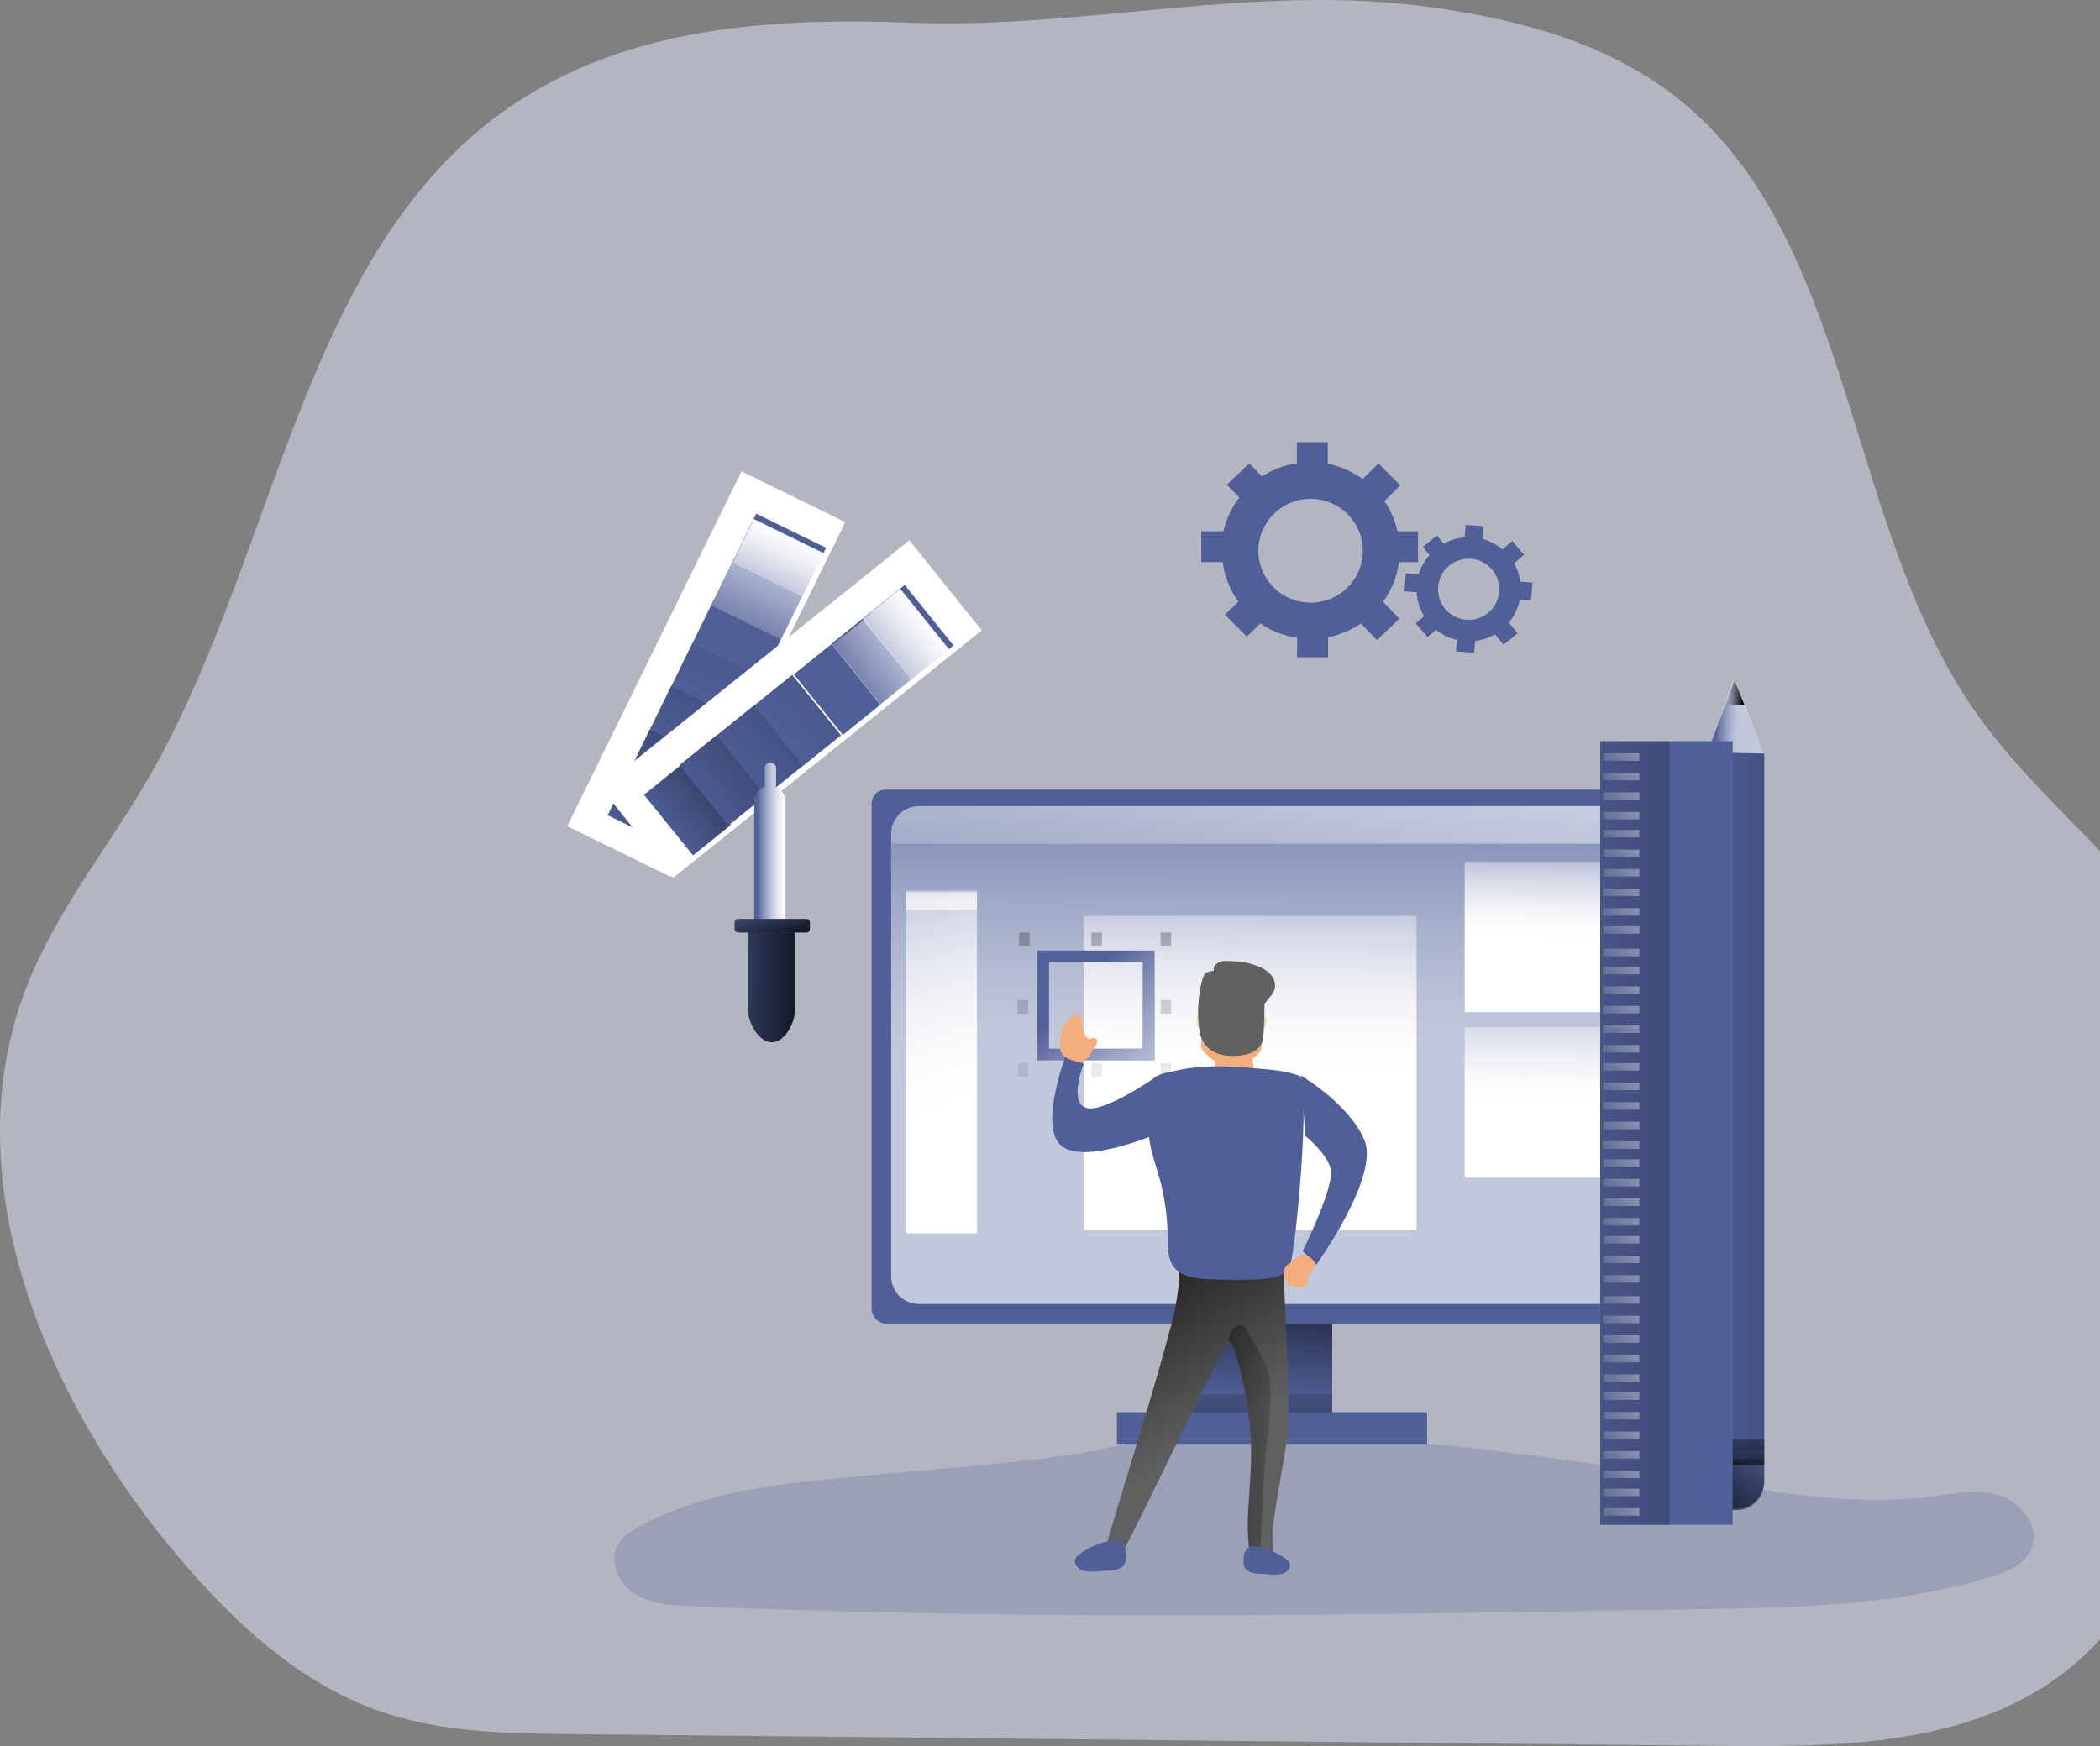 <svg width="1396" height="1161" viewBox="0 0 1396 1161" fill="none" xmlns="http://www.w3.org/2000/svg">
<rect x="0" y="0" width="1396" height="1161" fill="#808080" stroke="none"/>
<path opacity="0.5" d="M318.343 86.694C198.405 187.217 179.819 377.298 98.589 517.527C70.312 566.322 33.775 609.992 14.712 664.123C-29.054 788.026 31.18 928.572 111.801 1026.98C150.245 1073.93 195.149 1116.94 249.478 1136.72C291.258 1151.94 336.056 1152.57 380.033 1152.97L1150.5 1160.9C1236.52 1161.77 1332.1 1158.62 1393.95 1092.21C1436.57 1046.48 1453.89 979.692 1468.58 915.944C1486.64 837.613 1503 752.546 1474.91 677.94C1442.82 592.582 1361.67 544.21 1311.26 470.555C1229.45 351.223 1231.33 170.731 1127.14 75.466C1078.51 31.004 1014.33 13.568 951.792 4.85C833.892 -11.609 722.215 19.459 606.433 15.127C507.464 11.428 400.447 17.874 318.343 86.694Z" fill="#E7ECFF"/>
<path opacity="0.24" d="M559.786 982.613C513.337 987.283 465.463 992.419 424.589 1015.26C419.119 1018.33 413.564 1021.94 410.546 1027.46C404.488 1038.55 411.363 1053.18 422.032 1059.86C432.701 1066.53 445.865 1067.29 458.42 1067.84C681.987 1077.59 905.889 1073.76 1129.65 1069.96C1194.62 1068.86 1260.63 1067.59 1322.9 1048.72C1334.1 1045.34 1346.4 1040.26 1350.61 1029.21C1356.13 1014.76 1343.55 998.737 1328.88 994.236C1314.2 989.735 1298.55 993.095 1283.37 995.06C1230.68 1001.89 1177.52 991.446 1125.05 983.099C1022.35 966.784 915.783 953.512 811.755 951.039C776.289 950.215 746.001 962.515 711.29 967.376C661.173 974.434 610.176 977.541 559.786 982.613Z" fill="#505F98"/>
<path d="M377.077 549.326L492.907 313.408L561.893 347.19L446.063 583.108L377.077 549.326Z" fill="white"/>
<path d="M403.922 542.055L418.036 513.22L464.5 535.903L450.386 564.738L403.922 542.055Z" fill="#505F98"/>
<path d="M403.922 542.055L418.036 513.22L464.5 535.903L450.386 564.738L403.922 542.055Z" fill="url(#paint0_linear_108_1327)"/>
<path d="M418.038 513.445L432.151 484.61L478.615 507.293L464.502 536.128L418.038 513.445Z" fill="#505F98"/>
<path d="M418.038 513.445L432.151 484.61L478.615 507.293L464.502 536.128L418.038 513.445Z" fill="url(#paint1_linear_108_1327)"/>
<path d="M432.134 484.826L446.248 455.991L492.712 478.674L478.598 507.509L432.134 484.826Z" fill="#505F98"/>
<path d="M432.134 484.826L446.248 455.991L492.712 478.674L478.598 507.509L432.134 484.826Z" fill="url(#paint2_linear_108_1327)"/>
<path d="M446.271 456.237L460.384 427.402L506.848 450.085L492.735 478.92L446.271 456.237Z" fill="#505F98"/>
<path d="M446.271 456.237L460.384 427.402L506.848 450.085L492.735 478.92L446.271 456.237Z" fill="url(#paint3_linear_108_1327)"/>
<path d="M460.377 427.599L474.49 398.764L520.954 421.447L506.841 450.282L460.377 427.599Z" fill="#505F98"/>
<path d="M474.492 399.01L488.606 370.175L535.07 392.858L520.956 421.693L474.492 399.01Z" fill="#505F98"/>
<path d="M488.589 370.391L502.702 341.556L549.166 364.239L535.053 393.074L488.589 370.391Z" fill="#505F98"/>
<path d="M472.904 402.598L487.018 373.763L533.482 396.446L519.368 425.281L472.904 402.598Z" fill="url(#paint4_linear_108_1327)"/>
<path d="M487.029 373.97L501.142 345.135L547.607 367.817L533.493 396.652L487.029 373.97Z" fill="url(#paint5_linear_108_1327)"/>
<rect x="787.545" y="867" width="98.068" height="82" fill="#505F98"/>
<rect x="787.545" y="867" width="98.068" height="82" fill="url(#paint6_linear_108_1327)"/>
<rect x="579.401" y="525" width="518.359" height="355" rx="9.37" fill="#505F98"/>
<path opacity="0.65" d="M1080.75 554.438V848.562C1080.77 853.443 1078.84 858.129 1075.4 861.588C1071.96 865.047 1067.29 866.994 1062.41 867H610.748C605.873 866.989 601.203 865.04 597.764 861.582C594.325 858.125 592.399 853.441 592.41 848.562V554.438C592.399 549.559 594.325 544.875 597.764 541.418C601.203 537.96 605.873 536.011 610.748 536H1062.41C1067.29 536.006 1071.96 537.953 1075.4 541.412C1078.84 544.871 1080.77 549.557 1080.75 554.438V554.438Z" fill="url(#paint7_linear_108_1327)"/>
<rect x="742.514" y="939" width="206.143" height="21" fill="#505F98"/>
<rect x="787.545" y="927" width="98.068" height="12" fill="url(#paint8_linear_108_1327)"/>
<path fill-rule="evenodd" clip-rule="evenodd" d="M942.653 353.241V373.715L929.944 373.819C928.707 383.346 925.084 392.41 919.405 400.181L930.26 411.351L915.38 425.6L904.694 414.578C898.105 419.062 890.67 422.17 882.838 423.714V437H862.267V424.029C853.483 422.76 845.11 419.497 837.797 414.494L828.861 423.316L814.297 408.647L823.17 399.993C817.584 392.219 814.021 383.191 812.801 373.715H798.553V353.241H813.307C815.136 345.093 818.732 337.441 823.845 330.819L815.604 322.332L830.484 308.082L838.914 316.82C845.885 312.214 853.809 309.228 862.099 308.082V294H882.669V308.396C891.038 310.055 898.947 313.493 905.853 318.476L916.391 308.166L930.871 322.709L920.333 333.187C924.464 339.267 927.397 346.073 928.974 353.241H942.653ZM836.512 366.15C836.488 385.211 852.011 400.682 871.182 400.705C880.394 400.733 889.238 397.113 895.759 390.644C902.281 384.176 905.943 375.392 905.938 366.233C905.961 347.172 890.438 331.701 871.267 331.678C852.095 331.655 836.535 347.088 836.512 366.15Z" fill="#505F98"/>
<path fill-rule="evenodd" clip-rule="evenodd" d="M1018.71 387.354L1017.79 399.396L1010.27 398.938C1009.15 404.475 1006.64 409.641 1002.99 413.958L1008.86 421.021L999.507 428.729L993.747 421.792C989.693 424.13 985.206 425.625 980.558 426.188L979.953 434L967.912 433.104L968.496 425.479C963.411 424.344 958.656 422.056 954.598 418.792L948.964 423.583L941.096 414.396L946.668 409.688C943.74 404.876 942.055 399.414 941.764 393.792L933.646 393.167L934.544 381.146L943.162 381.792C944.586 377.085 947.014 372.743 950.278 369.062L945.834 363.708L955.182 356L959.711 361.5C963.982 359.095 968.738 357.672 973.63 357.333L974.256 349L986.297 349.896L985.65 358.375C990.457 359.714 994.915 362.081 998.714 365.312L1005.33 359.708L1013.18 368.896L1006.5 374.583C1008.66 378.339 1010.08 382.477 1010.67 386.771L1018.71 387.354ZM956.008 390.243C955.153 401.436 963.546 411.203 974.757 412.062C980.151 412.487 985.492 410.747 989.597 407.228C993.703 403.708 996.232 398.7 996.627 393.312C997.469 382.119 989.066 372.361 977.854 371.514C966.642 370.666 956.863 379.05 956.008 390.243Z" fill="#505F98"/>
<path d="M1172.81 500.966V984.819C1172.78 994.846 1164.73 1002.97 1154.8 1003H1152.72C1142.8 1002.95 1134.79 994.827 1134.79 984.819V500.966L1152.87 453L1172.81 500.966Z" fill="#505F98"/>
<rect x="1151.8" y="501" width="21.015" height="463" fill="url(#paint9_linear_108_1327)"/>
<path opacity="0.65" d="M1172.81 501L1134.79 500.269L1146.5 468.204L1152.79 451L1159.69 468.204L1172.81 501V501Z" fill="url(#paint10_linear_108_1327)"/>
<path d="M1159.8 469H1146.79L1152.99 452L1159.8 469V469Z" fill="url(#paint11_linear_108_1327)"/>
<rect x="1132.78" y="957" width="40.028" height="17" fill="url(#paint12_linear_108_1327)"/>
<path d="M1172.81 970V985.38C1172.78 995.649 1164.73 1003.96 1154.8 1004H1152.72C1142.8 1003.95 1134.79 995.63 1134.79 985.38V970H1172.81Z" fill="url(#paint13_linear_108_1327)"/>
<path d="M1080.75 554.513V561H592.41V554.513C592.399 549.614 594.325 544.912 597.764 541.44C601.203 537.968 605.874 536.011 610.749 536H1062.41C1067.29 536.006 1071.96 537.961 1075.4 541.434C1078.84 544.907 1080.77 549.613 1080.75 554.513V554.513Z" fill="url(#paint14_linear_108_1327)"/>
<rect x="602.417" y="593" width="47.033" height="227" fill="url(#paint15_linear_108_1327)"/>
<rect x="720.499" y="609" width="221.153" height="209" fill="url(#paint16_linear_108_1327)"/>
<rect x="771.534" y="707" width="7.005" height="9" fill="url(#paint17_linear_108_1327)"/>
<rect x="771.534" y="665" width="7.005" height="9" fill="url(#paint18_linear_108_1327)"/>
<rect x="676.469" y="707" width="7.005" height="9" fill="url(#paint19_linear_108_1327)"/>
<rect x="676.469" y="665" width="7.005" height="9" fill="url(#paint20_linear_108_1327)"/>
<rect x="771.534" y="620" width="7.005" height="9" fill="url(#paint21_linear_108_1327)"/>
<rect x="677.469" y="620" width="7.005" height="9" fill="url(#paint22_linear_108_1327)"/>
<rect x="725.502" y="620" width="7.005" height="9" fill="url(#paint23_linear_108_1327)"/>
<rect x="725.502" y="707" width="7.005" height="9" fill="url(#paint24_linear_108_1327)"/>
<path fill-rule="evenodd" clip-rule="evenodd" d="M689.478 705H767.532V632H689.478V705ZM759.67 697.282H697.34V639.656H759.67V697.282Z" fill="#505F98"/>
<path fill-rule="evenodd" clip-rule="evenodd" d="M689.478 705H767.532V632H689.478V705ZM759.67 697.282H697.34V639.656H759.67V697.282Z" fill="url(#paint25_linear_108_1327)"/>
<rect x="973.674" y="573" width="100.069" height="100" fill="url(#paint26_linear_108_1327)"/>
<rect x="973.674" y="683" width="100.069" height="100" fill="url(#paint27_linear_108_1327)"/>
<rect opacity="0.65" x="602.417" y="592" width="47.033" height="13" fill="url(#paint28_linear_108_1327)"/>
<path d="M399.381 523.827L604.51 359.293L652.622 419.118L447.494 583.652L399.381 523.827Z" fill="white"/>
<path d="M428.105 528.455L453.172 508.235L485.755 548.522L460.687 568.742L428.105 528.455Z" fill="#505F98"/>
<path d="M428.105 528.455L453.172 508.235L485.755 548.522L460.687 568.742L428.105 528.455Z" fill="url(#paint29_linear_108_1327)"/>
<path d="M451.723 508.689L476.755 488.56L509.19 528.79L484.158 548.919L451.723 508.689Z" fill="#505F98"/>
<path d="M451.723 508.689L476.755 488.56L509.19 528.79L484.158 548.919L451.723 508.689Z" fill="url(#paint30_linear_108_1327)"/>
<path d="M476.667 488.761L501.699 468.633L534.134 508.863L509.101 528.991L476.667 488.761Z" fill="#505F98"/>
<path d="M476.667 488.761L501.699 468.633L534.134 508.863L509.101 528.991L476.667 488.761Z" fill="url(#paint31_linear_108_1327)"/>
<path d="M501.594 468.847L526.626 448.718L559.061 488.948L534.029 509.077L501.594 468.847Z" fill="#505F98"/>
<path d="M501.594 468.847L526.626 448.718L559.061 488.948L534.029 509.077L501.594 468.847Z" fill="url(#paint32_linear_108_1327)"/>
<path d="M527.714 448.389L552.782 428.169L585.364 468.456L560.297 488.676L527.714 448.389Z" fill="#505F98"/>
<path d="M552.794 427.99L577.862 407.77L610.444 448.057L585.377 468.277L552.794 427.99Z" fill="#505F98"/>
<path d="M576.402 409.051L601.434 388.923L633.869 429.153L608.837 449.281L576.402 409.051Z" fill="#505F98"/>
<path d="M606.42 452.218L585.321 469L553.383 428.782L574.482 412L606.42 452.218V452.218Z" fill="url(#paint33_linear_108_1327)"/>
<path d="M573.445 411.648L598.477 391.519L630.912 431.749L605.88 451.878L573.445 411.648Z" fill="url(#paint34_linear_108_1327)"/>
<path d="M522.362 533.15V656H501.347V533.15C501.347 528.61 504.166 524.57 508.366 523.089V510.825C508.366 508.712 510.041 507 512.109 507C514.176 507 515.852 508.712 515.852 510.825V523.297C519.771 524.935 522.34 528.823 522.362 533.15V533.15Z" fill="#505F98"/>
<path d="M522.362 533.15V656H501.347V533.15C501.347 528.61 504.166 524.57 508.366 523.089V510.825C508.366 508.712 510.041 507 512.109 507C514.176 507 515.852 508.712 515.852 510.825V523.297C519.771 524.935 522.34 528.823 522.362 533.15V533.15Z" fill="url(#paint35_linear_108_1327)"/>
<rect x="488.338" y="611" width="50.035" height="9" rx="2.245" fill="#505F98"/>
<path d="M513.044 693V693C504.471 693 497.344 680.185 497.344 671.634V615H528.366V671.634C528.366 680.185 521.596 693 513.044 693Z" fill="#505F98"/>
<rect x="488.338" y="611" width="50.035" height="9" rx="2.245" fill="url(#paint36_linear_108_1327)"/>
<path d="M513.044 693V693C504.471 693 497.344 680.366 497.344 671.937V620H528.366V671.937C528.366 680.366 521.596 693 513.044 693Z" fill="url(#paint37_linear_108_1327)"/>
<path d="M713.136 753C712.463 749.436 712.037 744.39 713.331 744.043C716.059 743.275 713.136 753 713.136 753Z" fill="#28353D"/>
<path d="M856.395 948.507C855.909 961.102 846.147 1007.39 845.83 1020C845.83 1024.2 846.95 1030.65 845.597 1034.7C842.808 1043.28 832.919 1042.11 831.63 1037.05L831.144 1034.53C826.559 1010.01 833.933 982.198 831.144 950.186C829.475 930.643 821.699 892.963 816.606 892.711C813.923 892.711 752.665 1021.85 747.34 1029.81C744.72 1033.82 737.345 1033.19 733.774 1036.42C730.203 1039.65 763.526 938.515 777.493 885.07C780.751 874.039 782.875 862.709 783.832 851.252C784.213 844.64 782.079 842.415 788.185 840.463C792.412 839.119 798.265 839.497 802.787 839.182C807.71 838.804 853.5 838.72 853.5 841.953C853.056 859.502 857.578 919.412 856.395 948.507Z" fill="#606161"/>
<path d="M856.395 948.507C855.909 961.102 846.147 1007.39 845.83 1020C845.83 1024.2 846.95 1030.65 845.597 1034.7C842.808 1043.28 832.919 1042.11 831.63 1037.05L831.144 1034.53C826.559 1010.01 833.933 982.198 831.144 950.186C829.475 930.643 821.699 892.963 816.606 892.711C813.923 892.711 752.665 1021.85 747.34 1029.81C744.72 1033.82 737.345 1033.19 733.774 1036.42C730.203 1039.65 763.526 938.515 777.493 885.07C780.751 874.039 782.875 862.709 783.832 851.252C784.213 844.64 782.079 842.415 788.185 840.463C792.412 839.119 798.265 839.497 802.787 839.182C807.71 838.804 853.5 838.72 853.5 841.953C853.056 859.502 857.578 919.412 856.395 948.507Z" fill="url(#paint38_linear_108_1327)"/>
<path d="M802.322 680.148C801.937 676.163 800.054 674 798.215 674C796.375 674 795.241 676.12 795.626 680.148C795.713 683.122 797.957 685.597 800.932 686C802.793 686 802.729 684.134 802.322 680.148Z" fill="#FFCD9C"/>
<path d="M834.716 680.159C834.966 676.166 836.803 674 838.702 674C840.601 674 841.832 676.124 841.54 680.159C841.514 683.173 839.268 685.687 836.323 686C834.445 686 834.424 684.152 834.716 680.159Z" fill="#FFCD9C"/>
<path d="M838.44 697.672C838.181 699.777 829.266 709 819.121 709C808.976 709 800.6 700.577 798.83 697.208C797.06 693.839 804.184 650.505 808.306 646.884C812.429 643.262 829.137 645.641 830.54 647.558C833.907 652.085 839.541 689.27 838.44 697.672Z" fill="#F4AD7D"/>
<path d="M834.246 664.977C832.867 665.639 827.452 651.842 826.316 649.525C825.18 647.208 825.362 644.829 826.742 644.167C828.121 643.505 830.149 644.871 831.285 647.167C832.421 649.463 835.605 664.336 834.246 664.977Z" fill="#FFCD9C"/>
<path d="M803.876 663.987C802.446 663.501 806.233 649.179 807.059 646.703C807.885 644.228 809.739 642.599 811.089 643.086C812.439 643.573 813.003 645.984 812.177 648.481C811.351 650.977 805.226 664.474 803.876 663.987Z" fill="#FFCD9C"/>
<path d="M809.553 696H831.317L834.578 716.622C822.722 723.005 815.81 722.301 806.559 715.214L809.553 696Z" fill="#F4AD7D"/>
<path d="M818.567 700.13C818.567 699.75 819.472 699.43 820.568 699.43C821.664 699.43 822.57 699.75 822.57 700.13C822.57 700.51 821.688 700.57 820.568 700.57C819.448 700.57 818.567 700.53 818.567 700.13Z" fill="#F4AD7D"/>
<path d="M839.6 690.808C840.424 685.894 841.768 650.708 838.473 646.051C835.177 641.394 815.449 638.381 812.457 639.108C805.758 640.731 806.929 645.517 806.929 645.517C804.938 645.547 802.989 646.084 801.271 647.076C798.973 648.615 794.138 670.79 797.997 687.56C799.732 695.102 806.561 701.66 818.354 701.981C832.879 702.365 838.603 696.896 839.6 690.808Z" fill="#606161"/>
<path d="M812.539 640.762C814.098 639.448 816.118 638.828 818.138 639.041C824.271 639.008 830.355 640.14 836.073 642.376C839.243 643.488 842.122 645.311 844.493 647.708C846.88 650.173 847.979 653.627 847.461 657.034C846.408 662.047 841.146 665.148 839.42 669.97C838.031 673.837 839.02 677.575 839.062 681.463C839.09 684.606 838.865 687.746 838.388 690.852C837.42 696.906 831.884 702.344 817.675 701.983C806.224 701.664 799.593 695.143 797.909 687.644C795.629 675.198 796.227 662.389 799.656 650.215C805.828 651.648 812.142 652.361 818.475 652.339C825.19 652.395 831.886 651.611 838.409 650.002C839.525 656.503 839.504 669.524 839.146 679.253" fill="#606161"/>
<path d="M777.41 712.954C773.976 713.241 770.668 714.384 767.785 716.28C762.847 720.171 762.472 727.43 762.556 733.748C762.387 742.501 762.993 751.252 764.368 759.897C765.848 767.826 768.535 775.441 770.743 783.202C774.224 795.831 776.052 808.862 776.181 821.966C776.181 829.162 776.056 837.07 780.535 842.697C785.431 848.806 794.098 849.998 801.89 850.438C812.953 851.086 824.057 851.17 835.12 850.709C842.537 850.375 850.433 849.643 856.308 845.082C860.996 841.442 871.975 718.288 863.454 715.171C854.933 712.054 845.766 711.259 836.724 710.506C816.453 708.791 797.369 707.431 777.41 712.954Z" fill="#505F98"/>
<path d="M841.23 968.291C840.143 982.255 837.551 1033 837.551 1033L830.946 1032.77C826.41 1008.39 833.705 980.732 830.946 948.899C829.295 929.465 821.603 891.996 816.565 891.746C818.07 879.221 826.536 881.1 826.536 881.1C832.692 890.294 838.002 900.026 842.4 910.178C847.438 923.37 842.337 954.263 841.23 968.291Z" fill="url(#paint39_linear_108_1327)"/>
<path d="M716.873 1034.02C715.841 1034.79 715.058 1035.83 714.621 1037.03C714.386 1038.01 714.481 1039.04 714.892 1039.97C716.058 1042.33 718.269 1044.02 720.876 1044.55C723.453 1045.04 726.091 1045.13 728.696 1044.82L737.036 1044.26C739.158 1044.21 741.263 1043.87 743.292 1043.26C745.322 1042.63 746.998 1041.2 747.921 1039.31C748.412 1037.92 748.604 1036.44 748.484 1034.97C748.484 1028.16 746.065 1022.63 738.517 1024.3C730.61 1025.77 723.182 1029.1 716.873 1034.02V1034.02Z" fill="#505F98"/>
<path d="M855.411 1037.06C856.359 1037.76 857.077 1038.71 857.478 1039.8C857.692 1040.68 857.608 1041.61 857.239 1042.45C856.176 1044.58 854.146 1046.11 851.755 1046.58C849.398 1047.04 846.981 1047.12 844.596 1046.83L837.024 1046.33C835.098 1046.28 833.187 1045.98 831.345 1045.43C829.488 1044.86 827.958 1043.57 827.123 1041.85C826.675 1040.59 826.498 1039.26 826.601 1037.93C826.601 1031.79 828.777 1026.72 835.718 1028.29C842.915 1029.62 849.672 1032.63 855.411 1037.06V1037.06Z" fill="#505F98"/>
<path d="M864.599 715C864.599 715 897.314 734.163 907.14 758.389C916.965 782.614 874.961 841 874.961 841L865.972 831.814C865.972 831.814 887.897 787.759 884.507 776.74C881.117 765.721 867.838 755.452 867.838 755.452L864.599 715Z" fill="#505F98"/>
<path d="M771.534 752.859C771.534 752.859 726.046 773.24 707.561 763.238C689.076 753.237 708.106 703 708.106 703L720.486 707.202C720.486 707.202 710.142 732.815 721.975 736.618C733.809 740.421 769.268 715.438 769.268 715.438L771.534 752.859Z" fill="#505F98"/>
<path d="M857.175 839.976C855.866 840.826 854.806 841.968 854.09 843.297C853.66 844.425 853.505 845.629 853.637 846.819C853.557 849.709 854.872 852.479 857.218 854.367C858.866 855.25 860.713 855.76 862.611 855.857C863.774 856.048 864.964 856.048 866.128 855.857C867.314 855.646 868.305 854.888 868.759 853.844C868.914 853.183 868.98 852.507 868.954 851.831C869.105 848.51 871.607 845.793 873.678 843.076C874.178 842.551 874.501 841.9 874.606 841.204C874.594 840.434 874.305 839.69 873.786 839.091C872.384 837.199 868.91 833.717 866.128 834.018C863.345 834.32 859.332 838.326 857.175 839.976Z" fill="#F4AD7D"/>
<path d="M728.294 695.435C728.886 694.611 729.29 693.679 729.48 692.698C729.631 691.683 729.094 690.687 728.14 690.211C726.624 689.647 724.822 691.13 723.328 690.504C722.822 690.235 722.399 689.846 722.098 689.375C720.333 686.945 719.321 684.093 719.175 681.143C719.261 679.571 719.113 677.995 718.736 676.463C718.292 674.886 716.708 673.849 715.001 674.018C713.595 674.331 712.804 675.689 711.925 676.776C711.046 677.863 709.288 679.158 708.146 680.516C706.195 683.307 705.079 686.55 704.916 689.898C704.301 694.077 703.905 698.861 706.981 701.87C709.354 704.189 716.583 706.927 719.9 705.694C723.57 704.315 726.448 698.444 728.294 695.435Z" fill="#F4AD7D"/>
<rect x="1063.74" y="492.837" width="88.061" height="521" fill="#505F98"/>
<rect x="1063.74" y="492.837" width="46.032" height="521" fill="url(#paint40_linear_108_1327)"/>
<rect opacity="0.65" x="1065.74" y="500.837" width="24.017" height="5" fill="url(#paint41_linear_108_1327)"/>
<rect opacity="0.65" x="1065.74" y="513.837" width="24.017" height="5" fill="url(#paint42_linear_108_1327)"/>
<rect opacity="0.65" x="1065.74" y="526.837" width="24.017" height="5" fill="url(#paint43_linear_108_1327)"/>
<rect opacity="0.65" x="1065.74" y="539.837" width="24.017" height="5" fill="url(#paint44_linear_108_1327)"/>
<rect opacity="0.65" x="1065.74" y="551.837" width="24.017" height="5" fill="url(#paint45_linear_108_1327)"/>
<rect opacity="0.65" x="1065.74" y="564.837" width="24.017" height="5" fill="url(#paint46_linear_108_1327)"/>
<rect opacity="0.65" x="1065.74" y="577.837" width="24.017" height="5" fill="url(#paint47_linear_108_1327)"/>
<rect opacity="0.65" x="1065.74" y="590.837" width="24.017" height="5" fill="url(#paint48_linear_108_1327)"/>
<rect opacity="0.65" x="1065.74" y="603.837" width="24.017" height="5" fill="url(#paint49_linear_108_1327)"/>
<rect opacity="0.65" x="1065.74" y="615.837" width="24.017" height="5" fill="url(#paint50_linear_108_1327)"/>
<rect opacity="0.65" x="1065.74" y="630.837" width="24.017" height="5" fill="url(#paint51_linear_108_1327)"/>
<rect opacity="0.65" x="1065.74" y="642.837" width="24.017" height="5" fill="url(#paint52_linear_108_1327)"/>
<rect opacity="0.65" x="1065.74" y="655.837" width="24.017" height="5" fill="url(#paint53_linear_108_1327)"/>
<rect opacity="0.65" x="1065.74" y="668.837" width="24.017" height="5" fill="url(#paint54_linear_108_1327)"/>
<rect opacity="0.65" x="1065.74" y="681.837" width="24.017" height="5" fill="url(#paint55_linear_108_1327)"/>
<rect opacity="0.65" x="1065.74" y="694.837" width="24.017" height="5" fill="url(#paint56_linear_108_1327)"/>
<rect opacity="0.65" x="1065.74" y="706.837" width="24.017" height="5" fill="url(#paint57_linear_108_1327)"/>
<rect opacity="0.65" x="1065.74" y="719.837" width="24.017" height="5" fill="url(#paint58_linear_108_1327)"/>
<rect opacity="0.65" x="1065.74" y="732.837" width="24.017" height="5" fill="url(#paint59_linear_108_1327)"/>
<rect opacity="0.65" x="1065.74" y="745.837" width="24.017" height="5" fill="url(#paint60_linear_108_1327)"/>
<rect opacity="0.65" x="1065.74" y="758.837" width="24.017" height="5" fill="url(#paint61_linear_108_1327)"/>
<rect opacity="0.65" x="1065.74" y="770.837" width="24.017" height="5" fill="url(#paint62_linear_108_1327)"/>
<rect opacity="0.65" x="1065.74" y="783.837" width="24.017" height="5" fill="url(#paint63_linear_108_1327)"/>
<rect opacity="0.65" x="1065.74" y="796.837" width="24.017" height="5" fill="url(#paint64_linear_108_1327)"/>
<rect opacity="0.65" x="1065.74" y="809.837" width="24.017" height="5" fill="url(#paint65_linear_108_1327)"/>
<rect opacity="0.65" x="1065.74" y="821.837" width="24.017" height="5" fill="url(#paint66_linear_108_1327)"/>
<rect opacity="0.65" x="1065.74" y="834.837" width="24.017" height="5" fill="url(#paint67_linear_108_1327)"/>
<rect opacity="0.65" x="1065.74" y="847.837" width="24.017" height="5" fill="url(#paint68_linear_108_1327)"/>
<rect opacity="0.65" x="1065.74" y="861.837" width="24.017" height="5" fill="url(#paint69_linear_108_1327)"/>
<rect opacity="0.65" x="1065.74" y="874.837" width="24.017" height="5" fill="url(#paint70_linear_108_1327)"/>
<rect opacity="0.65" x="1065.74" y="887.837" width="24.017" height="5" fill="url(#paint71_linear_108_1327)"/>
<rect opacity="0.65" x="1065.74" y="900.837" width="24.017" height="5" fill="url(#paint72_linear_108_1327)"/>
<rect opacity="0.65" x="1065.74" y="913.837" width="24.017" height="5" fill="url(#paint73_linear_108_1327)"/>
<rect opacity="0.65" x="1065.74" y="925.837" width="24.017" height="5" fill="url(#paint74_linear_108_1327)"/>
<rect opacity="0.65" x="1065.74" y="938.837" width="24.017" height="5" fill="url(#paint75_linear_108_1327)"/>
<rect opacity="0.65" x="1065.74" y="951.837" width="24.017" height="5" fill="url(#paint76_linear_108_1327)"/>
<rect opacity="0.65" x="1065.74" y="964.837" width="24.017" height="5" fill="url(#paint77_linear_108_1327)"/>
<rect opacity="0.65" x="1065.74" y="977.837" width="24.017" height="5" fill="url(#paint78_linear_108_1327)"/>
<rect opacity="0.65" x="1065.74" y="989.837" width="24.017" height="5" fill="url(#paint79_linear_108_1327)"/>
<rect opacity="0.65" x="1065.74" y="1002.84" width="24.017" height="5" fill="url(#paint80_linear_108_1327)"/>
<defs>
<linearGradient id="paint0_linear_108_1327" x1="528.11" y1="609.166" x2="592.864" y2="480.6" gradientUnits="userSpaceOnUse">
<stop stop-color="#010101" stop-opacity="0.01"/>
<stop offset="0.95" stop-color="#010101"/>
</linearGradient>
<linearGradient id="paint1_linear_108_1327" x1="583.271" y1="605.365" x2="676.125" y2="423.775" gradientUnits="userSpaceOnUse">
<stop stop-color="#010101" stop-opacity="0.01"/>
<stop offset="0.95" stop-color="#010101"/>
</linearGradient>
<linearGradient id="paint2_linear_108_1327" x1="703.253" y1="614.092" x2="840.607" y2="303.948" gradientUnits="userSpaceOnUse">
<stop stop-color="#010101" stop-opacity="0.01"/>
<stop offset="0.95" stop-color="#010101"/>
</linearGradient>
<linearGradient id="paint3_linear_108_1327" x1="831.087" y1="630.583" x2="1036.02" y2="183.179" gradientUnits="userSpaceOnUse">
<stop stop-color="#010101" stop-opacity="0.01"/>
<stop offset="0.36" stop-color="#010101" stop-opacity="0.36"/>
<stop offset="0.95" stop-color="#010101"/>
</linearGradient>
<linearGradient id="paint4_linear_108_1327" x1="682.434" y1="525.564" x2="799.594" y2="283.969" gradientUnits="userSpaceOnUse">
<stop stop-color="white" stop-opacity="0.01"/>
<stop offset="0.07" stop-color="white" stop-opacity="0.22"/>
<stop offset="0.16" stop-color="white" stop-opacity="0.45"/>
<stop offset="0.25" stop-color="white" stop-opacity="0.65"/>
<stop offset="0.33" stop-color="white" stop-opacity="0.8"/>
<stop offset="0.4" stop-color="white" stop-opacity="0.91"/>
<stop offset="0.46" stop-color="white" stop-opacity="0.98"/>
<stop offset="0.51" stop-color="white"/>
</linearGradient>
<linearGradient id="paint5_linear_108_1327" x1="604.358" y1="472.444" x2="668.555" y2="336.555" gradientUnits="userSpaceOnUse">
<stop stop-color="white" stop-opacity="0.01"/>
<stop offset="0.07" stop-color="white" stop-opacity="0.22"/>
<stop offset="0.16" stop-color="white" stop-opacity="0.45"/>
<stop offset="0.25" stop-color="white" stop-opacity="0.65"/>
<stop offset="0.33" stop-color="white" stop-opacity="0.8"/>
<stop offset="0.4" stop-color="white" stop-opacity="0.91"/>
<stop offset="0.46" stop-color="white" stop-opacity="0.98"/>
<stop offset="0.51" stop-color="white"/>
</linearGradient>
<linearGradient id="paint6_linear_108_1327" x1="909.68" y1="935.322" x2="920.101" y2="808.584" gradientUnits="userSpaceOnUse">
<stop stop-color="#010101" stop-opacity="0.01"/>
<stop offset="0.95" stop-color="#010101"/>
</linearGradient>
<linearGradient id="paint7_linear_108_1327" x1="507.967" y1="472.517" x2="505.252" y2="922.071" gradientUnits="userSpaceOnUse">
<stop stop-color="white" stop-opacity="0.01"/>
<stop offset="0.07" stop-color="white" stop-opacity="0.22"/>
<stop offset="0.16" stop-color="white" stop-opacity="0.45"/>
<stop offset="0.25" stop-color="white" stop-opacity="0.65"/>
<stop offset="0.33" stop-color="white" stop-opacity="0.8"/>
<stop offset="0.4" stop-color="white" stop-opacity="0.91"/>
<stop offset="0.46" stop-color="white" stop-opacity="0.98"/>
<stop offset="0.51" stop-color="white"/>
</linearGradient>
<linearGradient id="paint8_linear_108_1327" x1="254.313" y1="910.073" x2="254.413" y2="1052.31" gradientUnits="userSpaceOnUse">
<stop stop-color="#010101" stop-opacity="0.01"/>
<stop offset="0.95" stop-color="#010101"/>
</linearGradient>
<linearGradient id="paint9_linear_108_1327" x1="1130.81" y1="4103.09" x2="1437" y2="4103.14" gradientUnits="userSpaceOnUse">
<stop stop-color="#010101" stop-opacity="0.01"/>
<stop offset="0.95" stop-color="#010101"/>
</linearGradient>
<linearGradient id="paint10_linear_108_1327" x1="1140.2" y1="495.349" x2="1170.54" y2="496.669" gradientUnits="userSpaceOnUse">
<stop stop-color="white" stop-opacity="0.01"/>
<stop offset="0.07" stop-color="white" stop-opacity="0.22"/>
<stop offset="0.16" stop-color="white" stop-opacity="0.45"/>
<stop offset="0.25" stop-color="white" stop-opacity="0.65"/>
<stop offset="0.33" stop-color="white" stop-opacity="0.8"/>
<stop offset="0.4" stop-color="white" stop-opacity="0.91"/>
<stop offset="0.46" stop-color="white" stop-opacity="0.98"/>
<stop offset="0.51" stop-color="white"/>
</linearGradient>
<linearGradient id="paint11_linear_108_1327" x1="1148.66" y1="467.191" x2="1159.01" y2="467.64" gradientUnits="userSpaceOnUse">
<stop stop-color="#010101" stop-opacity="0.01"/>
<stop offset="0.95" stop-color="#010101"/>
</linearGradient>
<linearGradient id="paint12_linear_108_1327" x1="1072.03" y1="937.811" x2="1072.34" y2="1005.82" gradientUnits="userSpaceOnUse">
<stop stop-color="#010101" stop-opacity="0.01"/>
<stop offset="0.95" stop-color="#010101"/>
</linearGradient>
<linearGradient id="paint13_linear_108_1327" x1="1140.83" y1="928.281" x2="1082.49" y2="1000.56" gradientUnits="userSpaceOnUse">
<stop stop-color="#010101" stop-opacity="0.01"/>
<stop offset="0.95" stop-color="#010101"/>
</linearGradient>
<linearGradient id="paint14_linear_108_1327" x1="1406.73" y1="655.966" x2="1440.91" y2="248.855" gradientUnits="userSpaceOnUse">
<stop stop-color="white" stop-opacity="0.01"/>
<stop offset="0.07" stop-color="white" stop-opacity="0.22"/>
<stop offset="0.16" stop-color="white" stop-opacity="0.45"/>
<stop offset="0.25" stop-color="white" stop-opacity="0.65"/>
<stop offset="0.33" stop-color="white" stop-opacity="0.8"/>
<stop offset="0.4" stop-color="white" stop-opacity="0.91"/>
<stop offset="0.46" stop-color="white" stop-opacity="0.98"/>
<stop offset="0.51" stop-color="white"/>
</linearGradient>
<linearGradient id="paint15_linear_108_1327" x1="579.846" y1="545.87" x2="717.853" y2="914.142" gradientUnits="userSpaceOnUse">
<stop stop-color="white" stop-opacity="0.01"/>
<stop offset="0.07" stop-color="white" stop-opacity="0.22"/>
<stop offset="0.16" stop-color="white" stop-opacity="0.45"/>
<stop offset="0.25" stop-color="white" stop-opacity="0.65"/>
<stop offset="0.33" stop-color="white" stop-opacity="0.8"/>
<stop offset="0.4" stop-color="white" stop-opacity="0.91"/>
<stop offset="0.46" stop-color="white" stop-opacity="0.98"/>
<stop offset="0.51" stop-color="white"/>
</linearGradient>
<linearGradient id="paint16_linear_108_1327" x1="683.376" y1="568.99" x2="680.051" y2="851.698" gradientUnits="userSpaceOnUse">
<stop stop-color="white" stop-opacity="0.01"/>
<stop offset="0.07" stop-color="white" stop-opacity="0.22"/>
<stop offset="0.16" stop-color="white" stop-opacity="0.45"/>
<stop offset="0.25" stop-color="white" stop-opacity="0.65"/>
<stop offset="0.33" stop-color="white" stop-opacity="0.8"/>
<stop offset="0.4" stop-color="white" stop-opacity="0.91"/>
<stop offset="0.46" stop-color="white" stop-opacity="0.98"/>
<stop offset="0.51" stop-color="white"/>
</linearGradient>
<linearGradient id="paint17_linear_108_1327" x1="999.211" y1="760.704" x2="1018.4" y2="182.785" gradientUnits="userSpaceOnUse">
<stop stop-color="#010101" stop-opacity="0.01"/>
<stop offset="0.95" stop-color="#010101"/>
</linearGradient>
<linearGradient id="paint18_linear_108_1327" x1="998.359" y1="761.045" x2="1017.55" y2="183.125" gradientUnits="userSpaceOnUse">
<stop stop-color="#010101" stop-opacity="0.01"/>
<stop offset="0.95" stop-color="#010101"/>
</linearGradient>
<linearGradient id="paint19_linear_108_1327" x1="904.18" y1="758.354" x2="923.396" y2="180.435" gradientUnits="userSpaceOnUse">
<stop stop-color="#010101" stop-opacity="0.01"/>
<stop offset="0.95" stop-color="#010101"/>
</linearGradient>
<linearGradient id="paint20_linear_108_1327" x1="903.328" y1="758.694" x2="922.544" y2="180.776" gradientUnits="userSpaceOnUse">
<stop stop-color="#010101" stop-opacity="0.01"/>
<stop offset="0.95" stop-color="#010101"/>
</linearGradient>
<linearGradient id="paint21_linear_108_1327" x1="997.421" y1="762.545" x2="1016.64" y2="184.627" gradientUnits="userSpaceOnUse">
<stop stop-color="#010101" stop-opacity="0.01"/>
<stop offset="0.95" stop-color="#010101"/>
</linearGradient>
<linearGradient id="paint22_linear_108_1327" x1="903.39" y1="760.236" x2="922.578" y2="182.317" gradientUnits="userSpaceOnUse">
<stop stop-color="#010101" stop-opacity="0.01"/>
<stop offset="0.95" stop-color="#010101"/>
</linearGradient>
<linearGradient id="paint23_linear_108_1327" x1="951.38" y1="761.396" x2="970.597" y2="183.499" gradientUnits="userSpaceOnUse">
<stop stop-color="#010101" stop-opacity="0.01"/>
<stop offset="0.95" stop-color="#010101"/>
</linearGradient>
<linearGradient id="paint24_linear_108_1327" x1="953.196" y1="758.843" x2="972.413" y2="180.925" gradientUnits="userSpaceOnUse">
<stop stop-color="#010101" stop-opacity="0.01"/>
<stop offset="0.95" stop-color="#010101"/>
</linearGradient>
<linearGradient id="paint25_linear_108_1327" x1="608.119" y1="773.399" x2="840.351" y2="990.094" gradientUnits="userSpaceOnUse">
<stop stop-color="white" stop-opacity="0.01"/>
<stop offset="0.07" stop-color="white" stop-opacity="0.22"/>
<stop offset="0.16" stop-color="white" stop-opacity="0.45"/>
<stop offset="0.25" stop-color="white" stop-opacity="0.65"/>
<stop offset="0.33" stop-color="white" stop-opacity="0.8"/>
<stop offset="0.4" stop-color="white" stop-opacity="0.91"/>
<stop offset="0.46" stop-color="white" stop-opacity="0.98"/>
<stop offset="0.51" stop-color="white"/>
</linearGradient>
<linearGradient id="paint26_linear_108_1327" x1="956.986" y1="553.864" x2="955.2" y2="689.026" gradientUnits="userSpaceOnUse">
<stop stop-color="white" stop-opacity="0.01"/>
<stop offset="0.07" stop-color="white" stop-opacity="0.22"/>
<stop offset="0.16" stop-color="white" stop-opacity="0.45"/>
<stop offset="0.25" stop-color="white" stop-opacity="0.65"/>
<stop offset="0.33" stop-color="white" stop-opacity="0.8"/>
<stop offset="0.4" stop-color="white" stop-opacity="0.91"/>
<stop offset="0.46" stop-color="white" stop-opacity="0.98"/>
<stop offset="0.51" stop-color="white"/>
</linearGradient>
<linearGradient id="paint27_linear_108_1327" x1="956.986" y1="663.864" x2="955.2" y2="799.026" gradientUnits="userSpaceOnUse">
<stop stop-color="white" stop-opacity="0.01"/>
<stop offset="0.07" stop-color="white" stop-opacity="0.22"/>
<stop offset="0.16" stop-color="white" stop-opacity="0.45"/>
<stop offset="0.25" stop-color="white" stop-opacity="0.65"/>
<stop offset="0.33" stop-color="white" stop-opacity="0.8"/>
<stop offset="0.4" stop-color="white" stop-opacity="0.91"/>
<stop offset="0.46" stop-color="white" stop-opacity="0.98"/>
<stop offset="0.51" stop-color="white"/>
</linearGradient>
<linearGradient id="paint28_linear_108_1327" x1="593.145" y1="589.281" x2="593.128" y2="607.481" gradientUnits="userSpaceOnUse">
<stop stop-color="white" stop-opacity="0.01"/>
<stop offset="0.07" stop-color="white" stop-opacity="0.22"/>
<stop offset="0.16" stop-color="white" stop-opacity="0.45"/>
<stop offset="0.25" stop-color="white" stop-opacity="0.65"/>
<stop offset="0.33" stop-color="white" stop-opacity="0.8"/>
<stop offset="0.4" stop-color="white" stop-opacity="0.91"/>
<stop offset="0.46" stop-color="white" stop-opacity="0.98"/>
<stop offset="0.51" stop-color="white"/>
</linearGradient>
<linearGradient id="paint29_linear_108_1327" x1="512.445" y1="642.052" x2="625.876" y2="552.635" gradientUnits="userSpaceOnUse">
<stop stop-color="#010101" stop-opacity="0.01"/>
<stop offset="0.95" stop-color="#010101"/>
</linearGradient>
<linearGradient id="paint30_linear_108_1327" x1="562.284" y1="661.988" x2="723.56" y2="536.867" gradientUnits="userSpaceOnUse">
<stop stop-color="#010101" stop-opacity="0.01"/>
<stop offset="0.95" stop-color="#010101"/>
</linearGradient>
<linearGradient id="paint31_linear_108_1327" x1="667.228" y1="720.751" x2="923.392" y2="498.028" gradientUnits="userSpaceOnUse">
<stop stop-color="#010101" stop-opacity="0.01"/>
<stop offset="0.95" stop-color="#010101"/>
</linearGradient>
<linearGradient id="paint32_linear_108_1327" x1="775.987" y1="789.865" x2="1151.67" y2="471.45" gradientUnits="userSpaceOnUse">
<stop stop-color="#010101" stop-opacity="0.01"/>
<stop offset="0.36" stop-color="#010101" stop-opacity="0.36"/>
<stop offset="0.95" stop-color="#010101"/>
</linearGradient>
<linearGradient id="paint33_linear_108_1327" x1="624.246" y1="552.751" x2="807.185" y2="421.322" gradientUnits="userSpaceOnUse">
<stop stop-color="white" stop-opacity="0.01"/>
<stop offset="0.07" stop-color="white" stop-opacity="0.22"/>
<stop offset="0.16" stop-color="white" stop-opacity="0.45"/>
<stop offset="0.25" stop-color="white" stop-opacity="0.65"/>
<stop offset="0.33" stop-color="white" stop-opacity="0.8"/>
<stop offset="0.4" stop-color="white" stop-opacity="0.91"/>
<stop offset="0.46" stop-color="white" stop-opacity="0.98"/>
<stop offset="0.51" stop-color="white"/>
</linearGradient>
<linearGradient id="paint34_linear_108_1327" x1="637.859" y1="550.517" x2="753.717" y2="454.658" gradientUnits="userSpaceOnUse">
<stop stop-color="white" stop-opacity="0.01"/>
<stop offset="0.07" stop-color="white" stop-opacity="0.22"/>
<stop offset="0.16" stop-color="white" stop-opacity="0.45"/>
<stop offset="0.25" stop-color="white" stop-opacity="0.65"/>
<stop offset="0.33" stop-color="white" stop-opacity="0.8"/>
<stop offset="0.4" stop-color="white" stop-opacity="0.91"/>
<stop offset="0.46" stop-color="white" stop-opacity="0.98"/>
<stop offset="0.51" stop-color="white"/>
</linearGradient>
<linearGradient id="paint35_linear_108_1327" x1="503.446" y1="716.745" x2="541.631" y2="716.767" gradientUnits="userSpaceOnUse">
<stop stop-color="white" stop-opacity="0.01"/>
<stop offset="0.07" stop-color="white" stop-opacity="0.22"/>
<stop offset="0.16" stop-color="white" stop-opacity="0.45"/>
<stop offset="0.25" stop-color="white" stop-opacity="0.65"/>
<stop offset="0.33" stop-color="white" stop-opacity="0.8"/>
<stop offset="0.4" stop-color="white" stop-opacity="0.91"/>
<stop offset="0.46" stop-color="white" stop-opacity="0.98"/>
<stop offset="0.51" stop-color="white"/>
</linearGradient>
<linearGradient id="paint36_linear_108_1327" x1="430.154" y1="619.2" x2="441.805" y2="657.932" gradientUnits="userSpaceOnUse">
<stop stop-color="#010101" stop-opacity="0.01"/>
<stop offset="0.95" stop-color="#010101"/>
</linearGradient>
<linearGradient id="paint37_linear_108_1327" x1="454.952" y1="767.933" x2="555.854" y2="769.976" gradientUnits="userSpaceOnUse">
<stop stop-color="#010101" stop-opacity="0.01"/>
<stop offset="0.95" stop-color="#010101"/>
</linearGradient>
<linearGradient id="paint38_linear_108_1327" x1="857.723" y1="925.512" x2="761.63" y2="760.732" gradientUnits="userSpaceOnUse">
<stop stop-color="#010101" stop-opacity="0.01"/>
<stop offset="0.95" stop-color="#010101"/>
</linearGradient>
<linearGradient id="paint39_linear_108_1327" x1="858.746" y1="463.892" x2="685.86" y2="468.761" gradientUnits="userSpaceOnUse">
<stop stop-color="#010101" stop-opacity="0.01"/>
<stop offset="0.95" stop-color="#010101"/>
</linearGradient>
<linearGradient id="paint40_linear_108_1327" x1="1021.77" y1="3322.66" x2="1475.43" y2="3322.55" gradientUnits="userSpaceOnUse">
<stop stop-color="#010101" stop-opacity="0.01"/>
<stop offset="0.95" stop-color="#010101"/>
</linearGradient>
<linearGradient id="paint41_linear_108_1327" x1="1068.1" y1="522.587" x2="1172.17" y2="432.805" gradientUnits="userSpaceOnUse">
<stop stop-color="white" stop-opacity="0.01"/>
<stop offset="0.07" stop-color="white" stop-opacity="0.22"/>
<stop offset="0.16" stop-color="white" stop-opacity="0.45"/>
<stop offset="0.25" stop-color="white" stop-opacity="0.65"/>
<stop offset="0.33" stop-color="white" stop-opacity="0.8"/>
<stop offset="0.4" stop-color="white" stop-opacity="0.91"/>
<stop offset="0.46" stop-color="white" stop-opacity="0.98"/>
<stop offset="0.51" stop-color="white"/>
</linearGradient>
<linearGradient id="paint42_linear_108_1327" x1="1068.1" y1="535.587" x2="1172.17" y2="445.805" gradientUnits="userSpaceOnUse">
<stop stop-color="white" stop-opacity="0.01"/>
<stop offset="0.07" stop-color="white" stop-opacity="0.22"/>
<stop offset="0.16" stop-color="white" stop-opacity="0.45"/>
<stop offset="0.25" stop-color="white" stop-opacity="0.65"/>
<stop offset="0.33" stop-color="white" stop-opacity="0.8"/>
<stop offset="0.4" stop-color="white" stop-opacity="0.91"/>
<stop offset="0.46" stop-color="white" stop-opacity="0.98"/>
<stop offset="0.51" stop-color="white"/>
</linearGradient>
<linearGradient id="paint43_linear_108_1327" x1="1068.1" y1="548.608" x2="1172.17" y2="458.826" gradientUnits="userSpaceOnUse">
<stop stop-color="white" stop-opacity="0.01"/>
<stop offset="0.07" stop-color="white" stop-opacity="0.22"/>
<stop offset="0.16" stop-color="white" stop-opacity="0.45"/>
<stop offset="0.25" stop-color="white" stop-opacity="0.65"/>
<stop offset="0.33" stop-color="white" stop-opacity="0.8"/>
<stop offset="0.4" stop-color="white" stop-opacity="0.91"/>
<stop offset="0.46" stop-color="white" stop-opacity="0.98"/>
<stop offset="0.51" stop-color="white"/>
</linearGradient>
<linearGradient id="paint44_linear_108_1327" x1="1068.1" y1="561.608" x2="1172.17" y2="471.826" gradientUnits="userSpaceOnUse">
<stop stop-color="white" stop-opacity="0.01"/>
<stop offset="0.07" stop-color="white" stop-opacity="0.22"/>
<stop offset="0.16" stop-color="white" stop-opacity="0.45"/>
<stop offset="0.25" stop-color="white" stop-opacity="0.65"/>
<stop offset="0.33" stop-color="white" stop-opacity="0.8"/>
<stop offset="0.4" stop-color="white" stop-opacity="0.91"/>
<stop offset="0.46" stop-color="white" stop-opacity="0.98"/>
<stop offset="0.51" stop-color="white"/>
</linearGradient>
<linearGradient id="paint45_linear_108_1327" x1="1068.1" y1="573.608" x2="1172.17" y2="483.826" gradientUnits="userSpaceOnUse">
<stop stop-color="white" stop-opacity="0.01"/>
<stop offset="0.07" stop-color="white" stop-opacity="0.22"/>
<stop offset="0.16" stop-color="white" stop-opacity="0.45"/>
<stop offset="0.25" stop-color="white" stop-opacity="0.65"/>
<stop offset="0.33" stop-color="white" stop-opacity="0.8"/>
<stop offset="0.4" stop-color="white" stop-opacity="0.91"/>
<stop offset="0.46" stop-color="white" stop-opacity="0.98"/>
<stop offset="0.51" stop-color="white"/>
</linearGradient>
<linearGradient id="paint46_linear_108_1327" x1="1068.05" y1="586.587" x2="1172.38" y2="496.865" gradientUnits="userSpaceOnUse">
<stop stop-color="white" stop-opacity="0.01"/>
<stop offset="0.07" stop-color="white" stop-opacity="0.22"/>
<stop offset="0.16" stop-color="white" stop-opacity="0.45"/>
<stop offset="0.25" stop-color="white" stop-opacity="0.65"/>
<stop offset="0.33" stop-color="white" stop-opacity="0.8"/>
<stop offset="0.4" stop-color="white" stop-opacity="0.91"/>
<stop offset="0.46" stop-color="white" stop-opacity="0.98"/>
<stop offset="0.51" stop-color="white"/>
</linearGradient>
<linearGradient id="paint47_linear_108_1327" x1="1068.05" y1="599.587" x2="1172.38" y2="509.865" gradientUnits="userSpaceOnUse">
<stop stop-color="white" stop-opacity="0.01"/>
<stop offset="0.07" stop-color="white" stop-opacity="0.22"/>
<stop offset="0.16" stop-color="white" stop-opacity="0.45"/>
<stop offset="0.25" stop-color="white" stop-opacity="0.65"/>
<stop offset="0.33" stop-color="white" stop-opacity="0.8"/>
<stop offset="0.4" stop-color="white" stop-opacity="0.91"/>
<stop offset="0.46" stop-color="white" stop-opacity="0.98"/>
<stop offset="0.51" stop-color="white"/>
</linearGradient>
<linearGradient id="paint48_linear_108_1327" x1="1068.05" y1="612.587" x2="1172.38" y2="522.865" gradientUnits="userSpaceOnUse">
<stop stop-color="white" stop-opacity="0.01"/>
<stop offset="0.07" stop-color="white" stop-opacity="0.22"/>
<stop offset="0.16" stop-color="white" stop-opacity="0.45"/>
<stop offset="0.25" stop-color="white" stop-opacity="0.65"/>
<stop offset="0.33" stop-color="white" stop-opacity="0.8"/>
<stop offset="0.4" stop-color="white" stop-opacity="0.91"/>
<stop offset="0.46" stop-color="white" stop-opacity="0.98"/>
<stop offset="0.51" stop-color="white"/>
</linearGradient>
<linearGradient id="paint49_linear_108_1327" x1="1068.05" y1="625.587" x2="1172.38" y2="535.865" gradientUnits="userSpaceOnUse">
<stop stop-color="white" stop-opacity="0.01"/>
<stop offset="0.07" stop-color="white" stop-opacity="0.22"/>
<stop offset="0.16" stop-color="white" stop-opacity="0.45"/>
<stop offset="0.25" stop-color="white" stop-opacity="0.65"/>
<stop offset="0.33" stop-color="white" stop-opacity="0.8"/>
<stop offset="0.4" stop-color="white" stop-opacity="0.91"/>
<stop offset="0.46" stop-color="white" stop-opacity="0.98"/>
<stop offset="0.51" stop-color="white"/>
</linearGradient>
<linearGradient id="paint50_linear_108_1327" x1="1068.1" y1="637.587" x2="1172.17" y2="547.805" gradientUnits="userSpaceOnUse">
<stop stop-color="white" stop-opacity="0.01"/>
<stop offset="0.07" stop-color="white" stop-opacity="0.22"/>
<stop offset="0.16" stop-color="white" stop-opacity="0.45"/>
<stop offset="0.25" stop-color="white" stop-opacity="0.65"/>
<stop offset="0.33" stop-color="white" stop-opacity="0.8"/>
<stop offset="0.4" stop-color="white" stop-opacity="0.91"/>
<stop offset="0.46" stop-color="white" stop-opacity="0.98"/>
<stop offset="0.51" stop-color="white"/>
</linearGradient>
<linearGradient id="paint51_linear_108_1327" x1="1068.1" y1="652.587" x2="1172.17" y2="562.805" gradientUnits="userSpaceOnUse">
<stop stop-color="white" stop-opacity="0.01"/>
<stop offset="0.07" stop-color="white" stop-opacity="0.22"/>
<stop offset="0.16" stop-color="white" stop-opacity="0.45"/>
<stop offset="0.25" stop-color="white" stop-opacity="0.65"/>
<stop offset="0.33" stop-color="white" stop-opacity="0.8"/>
<stop offset="0.4" stop-color="white" stop-opacity="0.91"/>
<stop offset="0.46" stop-color="white" stop-opacity="0.98"/>
<stop offset="0.51" stop-color="white"/>
</linearGradient>
<linearGradient id="paint52_linear_108_1327" x1="1068.1" y1="664.587" x2="1172.17" y2="574.805" gradientUnits="userSpaceOnUse">
<stop stop-color="white" stop-opacity="0.01"/>
<stop offset="0.07" stop-color="white" stop-opacity="0.22"/>
<stop offset="0.16" stop-color="white" stop-opacity="0.45"/>
<stop offset="0.25" stop-color="white" stop-opacity="0.65"/>
<stop offset="0.33" stop-color="white" stop-opacity="0.8"/>
<stop offset="0.4" stop-color="white" stop-opacity="0.91"/>
<stop offset="0.46" stop-color="white" stop-opacity="0.98"/>
<stop offset="0.51" stop-color="white"/>
</linearGradient>
<linearGradient id="paint53_linear_108_1327" x1="1068.1" y1="677.587" x2="1172.17" y2="587.805" gradientUnits="userSpaceOnUse">
<stop stop-color="white" stop-opacity="0.01"/>
<stop offset="0.07" stop-color="white" stop-opacity="0.22"/>
<stop offset="0.16" stop-color="white" stop-opacity="0.45"/>
<stop offset="0.25" stop-color="white" stop-opacity="0.65"/>
<stop offset="0.33" stop-color="white" stop-opacity="0.8"/>
<stop offset="0.4" stop-color="white" stop-opacity="0.91"/>
<stop offset="0.46" stop-color="white" stop-opacity="0.98"/>
<stop offset="0.51" stop-color="white"/>
</linearGradient>
<linearGradient id="paint54_linear_108_1327" x1="1068.1" y1="690.587" x2="1172.17" y2="600.805" gradientUnits="userSpaceOnUse">
<stop stop-color="white" stop-opacity="0.01"/>
<stop offset="0.07" stop-color="white" stop-opacity="0.22"/>
<stop offset="0.16" stop-color="white" stop-opacity="0.45"/>
<stop offset="0.25" stop-color="white" stop-opacity="0.65"/>
<stop offset="0.33" stop-color="white" stop-opacity="0.8"/>
<stop offset="0.4" stop-color="white" stop-opacity="0.91"/>
<stop offset="0.46" stop-color="white" stop-opacity="0.98"/>
<stop offset="0.51" stop-color="white"/>
</linearGradient>
<linearGradient id="paint55_linear_108_1327" x1="1068.1" y1="703.587" x2="1172.17" y2="613.805" gradientUnits="userSpaceOnUse">
<stop stop-color="white" stop-opacity="0.01"/>
<stop offset="0.07" stop-color="white" stop-opacity="0.22"/>
<stop offset="0.16" stop-color="white" stop-opacity="0.45"/>
<stop offset="0.25" stop-color="white" stop-opacity="0.65"/>
<stop offset="0.33" stop-color="white" stop-opacity="0.8"/>
<stop offset="0.4" stop-color="white" stop-opacity="0.91"/>
<stop offset="0.46" stop-color="white" stop-opacity="0.98"/>
<stop offset="0.51" stop-color="white"/>
</linearGradient>
<linearGradient id="paint56_linear_108_1327" x1="1068.1" y1="716.587" x2="1172.17" y2="626.805" gradientUnits="userSpaceOnUse">
<stop stop-color="white" stop-opacity="0.01"/>
<stop offset="0.07" stop-color="white" stop-opacity="0.22"/>
<stop offset="0.16" stop-color="white" stop-opacity="0.45"/>
<stop offset="0.25" stop-color="white" stop-opacity="0.65"/>
<stop offset="0.33" stop-color="white" stop-opacity="0.8"/>
<stop offset="0.4" stop-color="white" stop-opacity="0.91"/>
<stop offset="0.46" stop-color="white" stop-opacity="0.98"/>
<stop offset="0.51" stop-color="white"/>
</linearGradient>
<linearGradient id="paint57_linear_108_1327" x1="1068.1" y1="728.608" x2="1172.17" y2="638.826" gradientUnits="userSpaceOnUse">
<stop stop-color="white" stop-opacity="0.01"/>
<stop offset="0.07" stop-color="white" stop-opacity="0.22"/>
<stop offset="0.16" stop-color="white" stop-opacity="0.45"/>
<stop offset="0.25" stop-color="white" stop-opacity="0.65"/>
<stop offset="0.33" stop-color="white" stop-opacity="0.8"/>
<stop offset="0.4" stop-color="white" stop-opacity="0.91"/>
<stop offset="0.46" stop-color="white" stop-opacity="0.98"/>
<stop offset="0.51" stop-color="white"/>
</linearGradient>
<linearGradient id="paint58_linear_108_1327" x1="1068.1" y1="741.608" x2="1172.17" y2="651.826" gradientUnits="userSpaceOnUse">
<stop stop-color="white" stop-opacity="0.01"/>
<stop offset="0.07" stop-color="white" stop-opacity="0.22"/>
<stop offset="0.16" stop-color="white" stop-opacity="0.45"/>
<stop offset="0.25" stop-color="white" stop-opacity="0.65"/>
<stop offset="0.33" stop-color="white" stop-opacity="0.8"/>
<stop offset="0.4" stop-color="white" stop-opacity="0.91"/>
<stop offset="0.46" stop-color="white" stop-opacity="0.98"/>
<stop offset="0.51" stop-color="white"/>
</linearGradient>
<linearGradient id="paint59_linear_108_1327" x1="1068.05" y1="754.587" x2="1172.38" y2="664.865" gradientUnits="userSpaceOnUse">
<stop stop-color="white" stop-opacity="0.01"/>
<stop offset="0.07" stop-color="white" stop-opacity="0.22"/>
<stop offset="0.16" stop-color="white" stop-opacity="0.45"/>
<stop offset="0.25" stop-color="white" stop-opacity="0.65"/>
<stop offset="0.33" stop-color="white" stop-opacity="0.8"/>
<stop offset="0.4" stop-color="white" stop-opacity="0.91"/>
<stop offset="0.46" stop-color="white" stop-opacity="0.98"/>
<stop offset="0.51" stop-color="white"/>
</linearGradient>
<linearGradient id="paint60_linear_108_1327" x1="1068.05" y1="767.587" x2="1172.38" y2="677.865" gradientUnits="userSpaceOnUse">
<stop stop-color="white" stop-opacity="0.01"/>
<stop offset="0.07" stop-color="white" stop-opacity="0.22"/>
<stop offset="0.16" stop-color="white" stop-opacity="0.45"/>
<stop offset="0.25" stop-color="white" stop-opacity="0.65"/>
<stop offset="0.33" stop-color="white" stop-opacity="0.8"/>
<stop offset="0.4" stop-color="white" stop-opacity="0.91"/>
<stop offset="0.46" stop-color="white" stop-opacity="0.98"/>
<stop offset="0.51" stop-color="white"/>
</linearGradient>
<linearGradient id="paint61_linear_108_1327" x1="1068.05" y1="780.587" x2="1172.38" y2="690.865" gradientUnits="userSpaceOnUse">
<stop stop-color="white" stop-opacity="0.01"/>
<stop offset="0.07" stop-color="white" stop-opacity="0.22"/>
<stop offset="0.16" stop-color="white" stop-opacity="0.45"/>
<stop offset="0.25" stop-color="white" stop-opacity="0.65"/>
<stop offset="0.33" stop-color="white" stop-opacity="0.8"/>
<stop offset="0.4" stop-color="white" stop-opacity="0.91"/>
<stop offset="0.46" stop-color="white" stop-opacity="0.98"/>
<stop offset="0.51" stop-color="white"/>
</linearGradient>
<linearGradient id="paint62_linear_108_1327" x1="1068.05" y1="792.587" x2="1172.38" y2="702.865" gradientUnits="userSpaceOnUse">
<stop stop-color="white" stop-opacity="0.01"/>
<stop offset="0.07" stop-color="white" stop-opacity="0.22"/>
<stop offset="0.16" stop-color="white" stop-opacity="0.45"/>
<stop offset="0.25" stop-color="white" stop-opacity="0.65"/>
<stop offset="0.33" stop-color="white" stop-opacity="0.8"/>
<stop offset="0.4" stop-color="white" stop-opacity="0.91"/>
<stop offset="0.46" stop-color="white" stop-opacity="0.98"/>
<stop offset="0.51" stop-color="white"/>
</linearGradient>
<linearGradient id="paint63_linear_108_1327" x1="1068.05" y1="805.587" x2="1172.38" y2="715.865" gradientUnits="userSpaceOnUse">
<stop stop-color="white" stop-opacity="0.01"/>
<stop offset="0.07" stop-color="white" stop-opacity="0.22"/>
<stop offset="0.16" stop-color="white" stop-opacity="0.45"/>
<stop offset="0.25" stop-color="white" stop-opacity="0.65"/>
<stop offset="0.33" stop-color="white" stop-opacity="0.8"/>
<stop offset="0.4" stop-color="white" stop-opacity="0.91"/>
<stop offset="0.46" stop-color="white" stop-opacity="0.98"/>
<stop offset="0.51" stop-color="white"/>
</linearGradient>
<linearGradient id="paint64_linear_108_1327" x1="1068.1" y1="818.587" x2="1172.17" y2="728.805" gradientUnits="userSpaceOnUse">
<stop stop-color="white" stop-opacity="0.01"/>
<stop offset="0.07" stop-color="white" stop-opacity="0.22"/>
<stop offset="0.16" stop-color="white" stop-opacity="0.45"/>
<stop offset="0.25" stop-color="white" stop-opacity="0.65"/>
<stop offset="0.33" stop-color="white" stop-opacity="0.8"/>
<stop offset="0.4" stop-color="white" stop-opacity="0.91"/>
<stop offset="0.46" stop-color="white" stop-opacity="0.98"/>
<stop offset="0.51" stop-color="white"/>
</linearGradient>
<linearGradient id="paint65_linear_108_1327" x1="1068.1" y1="831.587" x2="1172.17" y2="741.805" gradientUnits="userSpaceOnUse">
<stop stop-color="white" stop-opacity="0.01"/>
<stop offset="0.07" stop-color="white" stop-opacity="0.22"/>
<stop offset="0.16" stop-color="white" stop-opacity="0.45"/>
<stop offset="0.25" stop-color="white" stop-opacity="0.65"/>
<stop offset="0.33" stop-color="white" stop-opacity="0.8"/>
<stop offset="0.4" stop-color="white" stop-opacity="0.91"/>
<stop offset="0.46" stop-color="white" stop-opacity="0.98"/>
<stop offset="0.51" stop-color="white"/>
</linearGradient>
<linearGradient id="paint66_linear_108_1327" x1="1068.1" y1="843.587" x2="1172.17" y2="753.805" gradientUnits="userSpaceOnUse">
<stop stop-color="white" stop-opacity="0.01"/>
<stop offset="0.07" stop-color="white" stop-opacity="0.22"/>
<stop offset="0.16" stop-color="white" stop-opacity="0.45"/>
<stop offset="0.25" stop-color="white" stop-opacity="0.65"/>
<stop offset="0.33" stop-color="white" stop-opacity="0.8"/>
<stop offset="0.4" stop-color="white" stop-opacity="0.91"/>
<stop offset="0.46" stop-color="white" stop-opacity="0.98"/>
<stop offset="0.51" stop-color="white"/>
</linearGradient>
<linearGradient id="paint67_linear_108_1327" x1="1068.1" y1="856.587" x2="1172.17" y2="766.805" gradientUnits="userSpaceOnUse">
<stop stop-color="white" stop-opacity="0.01"/>
<stop offset="0.07" stop-color="white" stop-opacity="0.22"/>
<stop offset="0.16" stop-color="white" stop-opacity="0.45"/>
<stop offset="0.25" stop-color="white" stop-opacity="0.65"/>
<stop offset="0.33" stop-color="white" stop-opacity="0.8"/>
<stop offset="0.4" stop-color="white" stop-opacity="0.91"/>
<stop offset="0.46" stop-color="white" stop-opacity="0.98"/>
<stop offset="0.51" stop-color="white"/>
</linearGradient>
<linearGradient id="paint68_linear_108_1327" x1="1068.1" y1="869.587" x2="1172.17" y2="779.805" gradientUnits="userSpaceOnUse">
<stop stop-color="white" stop-opacity="0.01"/>
<stop offset="0.07" stop-color="white" stop-opacity="0.22"/>
<stop offset="0.16" stop-color="white" stop-opacity="0.45"/>
<stop offset="0.25" stop-color="white" stop-opacity="0.65"/>
<stop offset="0.33" stop-color="white" stop-opacity="0.8"/>
<stop offset="0.4" stop-color="white" stop-opacity="0.91"/>
<stop offset="0.46" stop-color="white" stop-opacity="0.98"/>
<stop offset="0.51" stop-color="white"/>
</linearGradient>
<linearGradient id="paint69_linear_108_1327" x1="1068.1" y1="883.587" x2="1172.17" y2="793.805" gradientUnits="userSpaceOnUse">
<stop stop-color="white" stop-opacity="0.01"/>
<stop offset="0.07" stop-color="white" stop-opacity="0.22"/>
<stop offset="0.16" stop-color="white" stop-opacity="0.45"/>
<stop offset="0.25" stop-color="white" stop-opacity="0.65"/>
<stop offset="0.33" stop-color="white" stop-opacity="0.8"/>
<stop offset="0.4" stop-color="white" stop-opacity="0.91"/>
<stop offset="0.46" stop-color="white" stop-opacity="0.98"/>
<stop offset="0.51" stop-color="white"/>
</linearGradient>
<linearGradient id="paint70_linear_108_1327" x1="1068.1" y1="896.587" x2="1172.17" y2="806.805" gradientUnits="userSpaceOnUse">
<stop stop-color="white" stop-opacity="0.01"/>
<stop offset="0.07" stop-color="white" stop-opacity="0.22"/>
<stop offset="0.16" stop-color="white" stop-opacity="0.45"/>
<stop offset="0.25" stop-color="white" stop-opacity="0.65"/>
<stop offset="0.33" stop-color="white" stop-opacity="0.8"/>
<stop offset="0.4" stop-color="white" stop-opacity="0.91"/>
<stop offset="0.46" stop-color="white" stop-opacity="0.98"/>
<stop offset="0.51" stop-color="white"/>
</linearGradient>
<linearGradient id="paint71_linear_108_1327" x1="1068.1" y1="909.608" x2="1172.17" y2="819.826" gradientUnits="userSpaceOnUse">
<stop stop-color="white" stop-opacity="0.01"/>
<stop offset="0.07" stop-color="white" stop-opacity="0.22"/>
<stop offset="0.16" stop-color="white" stop-opacity="0.45"/>
<stop offset="0.25" stop-color="white" stop-opacity="0.65"/>
<stop offset="0.33" stop-color="white" stop-opacity="0.8"/>
<stop offset="0.4" stop-color="white" stop-opacity="0.91"/>
<stop offset="0.46" stop-color="white" stop-opacity="0.98"/>
<stop offset="0.51" stop-color="white"/>
</linearGradient>
<linearGradient id="paint72_linear_108_1327" x1="1068.1" y1="922.608" x2="1172.17" y2="832.826" gradientUnits="userSpaceOnUse">
<stop stop-color="white" stop-opacity="0.01"/>
<stop offset="0.07" stop-color="white" stop-opacity="0.22"/>
<stop offset="0.16" stop-color="white" stop-opacity="0.45"/>
<stop offset="0.25" stop-color="white" stop-opacity="0.65"/>
<stop offset="0.33" stop-color="white" stop-opacity="0.8"/>
<stop offset="0.4" stop-color="white" stop-opacity="0.91"/>
<stop offset="0.46" stop-color="white" stop-opacity="0.98"/>
<stop offset="0.51" stop-color="white"/>
</linearGradient>
<linearGradient id="paint73_linear_108_1327" x1="1068.05" y1="935.587" x2="1172.38" y2="845.865" gradientUnits="userSpaceOnUse">
<stop stop-color="white" stop-opacity="0.01"/>
<stop offset="0.07" stop-color="white" stop-opacity="0.22"/>
<stop offset="0.16" stop-color="white" stop-opacity="0.45"/>
<stop offset="0.25" stop-color="white" stop-opacity="0.65"/>
<stop offset="0.33" stop-color="white" stop-opacity="0.8"/>
<stop offset="0.4" stop-color="white" stop-opacity="0.91"/>
<stop offset="0.46" stop-color="white" stop-opacity="0.98"/>
<stop offset="0.51" stop-color="white"/>
</linearGradient>
<linearGradient id="paint74_linear_108_1327" x1="1068.05" y1="947.587" x2="1172.38" y2="857.865" gradientUnits="userSpaceOnUse">
<stop stop-color="white" stop-opacity="0.01"/>
<stop offset="0.07" stop-color="white" stop-opacity="0.22"/>
<stop offset="0.16" stop-color="white" stop-opacity="0.45"/>
<stop offset="0.25" stop-color="white" stop-opacity="0.65"/>
<stop offset="0.33" stop-color="white" stop-opacity="0.8"/>
<stop offset="0.4" stop-color="white" stop-opacity="0.91"/>
<stop offset="0.46" stop-color="white" stop-opacity="0.98"/>
<stop offset="0.51" stop-color="white"/>
</linearGradient>
<linearGradient id="paint75_linear_108_1327" x1="1068.05" y1="960.587" x2="1172.38" y2="870.865" gradientUnits="userSpaceOnUse">
<stop stop-color="white" stop-opacity="0.01"/>
<stop offset="0.07" stop-color="white" stop-opacity="0.22"/>
<stop offset="0.16" stop-color="white" stop-opacity="0.45"/>
<stop offset="0.25" stop-color="white" stop-opacity="0.65"/>
<stop offset="0.33" stop-color="white" stop-opacity="0.8"/>
<stop offset="0.4" stop-color="white" stop-opacity="0.91"/>
<stop offset="0.46" stop-color="white" stop-opacity="0.98"/>
<stop offset="0.51" stop-color="white"/>
</linearGradient>
<linearGradient id="paint76_linear_108_1327" x1="1068.05" y1="973.587" x2="1172.38" y2="883.865" gradientUnits="userSpaceOnUse">
<stop stop-color="white" stop-opacity="0.01"/>
<stop offset="0.07" stop-color="white" stop-opacity="0.22"/>
<stop offset="0.16" stop-color="white" stop-opacity="0.45"/>
<stop offset="0.25" stop-color="white" stop-opacity="0.65"/>
<stop offset="0.33" stop-color="white" stop-opacity="0.8"/>
<stop offset="0.4" stop-color="white" stop-opacity="0.91"/>
<stop offset="0.46" stop-color="white" stop-opacity="0.98"/>
<stop offset="0.51" stop-color="white"/>
</linearGradient>
<linearGradient id="paint77_linear_108_1327" x1="1068.05" y1="986.587" x2="1172.38" y2="896.865" gradientUnits="userSpaceOnUse">
<stop stop-color="white" stop-opacity="0.01"/>
<stop offset="0.07" stop-color="white" stop-opacity="0.22"/>
<stop offset="0.16" stop-color="white" stop-opacity="0.45"/>
<stop offset="0.25" stop-color="white" stop-opacity="0.65"/>
<stop offset="0.33" stop-color="white" stop-opacity="0.8"/>
<stop offset="0.4" stop-color="white" stop-opacity="0.91"/>
<stop offset="0.46" stop-color="white" stop-opacity="0.98"/>
<stop offset="0.51" stop-color="white"/>
</linearGradient>
<linearGradient id="paint78_linear_108_1327" x1="1068.1" y1="999.587" x2="1172.17" y2="909.805" gradientUnits="userSpaceOnUse">
<stop stop-color="white" stop-opacity="0.01"/>
<stop offset="0.07" stop-color="white" stop-opacity="0.22"/>
<stop offset="0.16" stop-color="white" stop-opacity="0.45"/>
<stop offset="0.25" stop-color="white" stop-opacity="0.65"/>
<stop offset="0.33" stop-color="white" stop-opacity="0.8"/>
<stop offset="0.4" stop-color="white" stop-opacity="0.91"/>
<stop offset="0.46" stop-color="white" stop-opacity="0.98"/>
<stop offset="0.51" stop-color="white"/>
</linearGradient>
<linearGradient id="paint79_linear_108_1327" x1="1068.1" y1="1011.59" x2="1172.17" y2="921.805" gradientUnits="userSpaceOnUse">
<stop stop-color="white" stop-opacity="0.01"/>
<stop offset="0.07" stop-color="white" stop-opacity="0.22"/>
<stop offset="0.16" stop-color="white" stop-opacity="0.45"/>
<stop offset="0.25" stop-color="white" stop-opacity="0.65"/>
<stop offset="0.33" stop-color="white" stop-opacity="0.8"/>
<stop offset="0.4" stop-color="white" stop-opacity="0.91"/>
<stop offset="0.46" stop-color="white" stop-opacity="0.98"/>
<stop offset="0.51" stop-color="white"/>
</linearGradient>
<linearGradient id="paint80_linear_108_1327" x1="1068.1" y1="1024.59" x2="1172.17" y2="934.805" gradientUnits="userSpaceOnUse">
<stop stop-color="white" stop-opacity="0.01"/>
<stop offset="0.07" stop-color="white" stop-opacity="0.22"/>
<stop offset="0.16" stop-color="white" stop-opacity="0.45"/>
<stop offset="0.25" stop-color="white" stop-opacity="0.65"/>
<stop offset="0.33" stop-color="white" stop-opacity="0.8"/>
<stop offset="0.4" stop-color="white" stop-opacity="0.91"/>
<stop offset="0.46" stop-color="white" stop-opacity="0.98"/>
<stop offset="0.51" stop-color="white"/>
</linearGradient>
</defs>
</svg>
